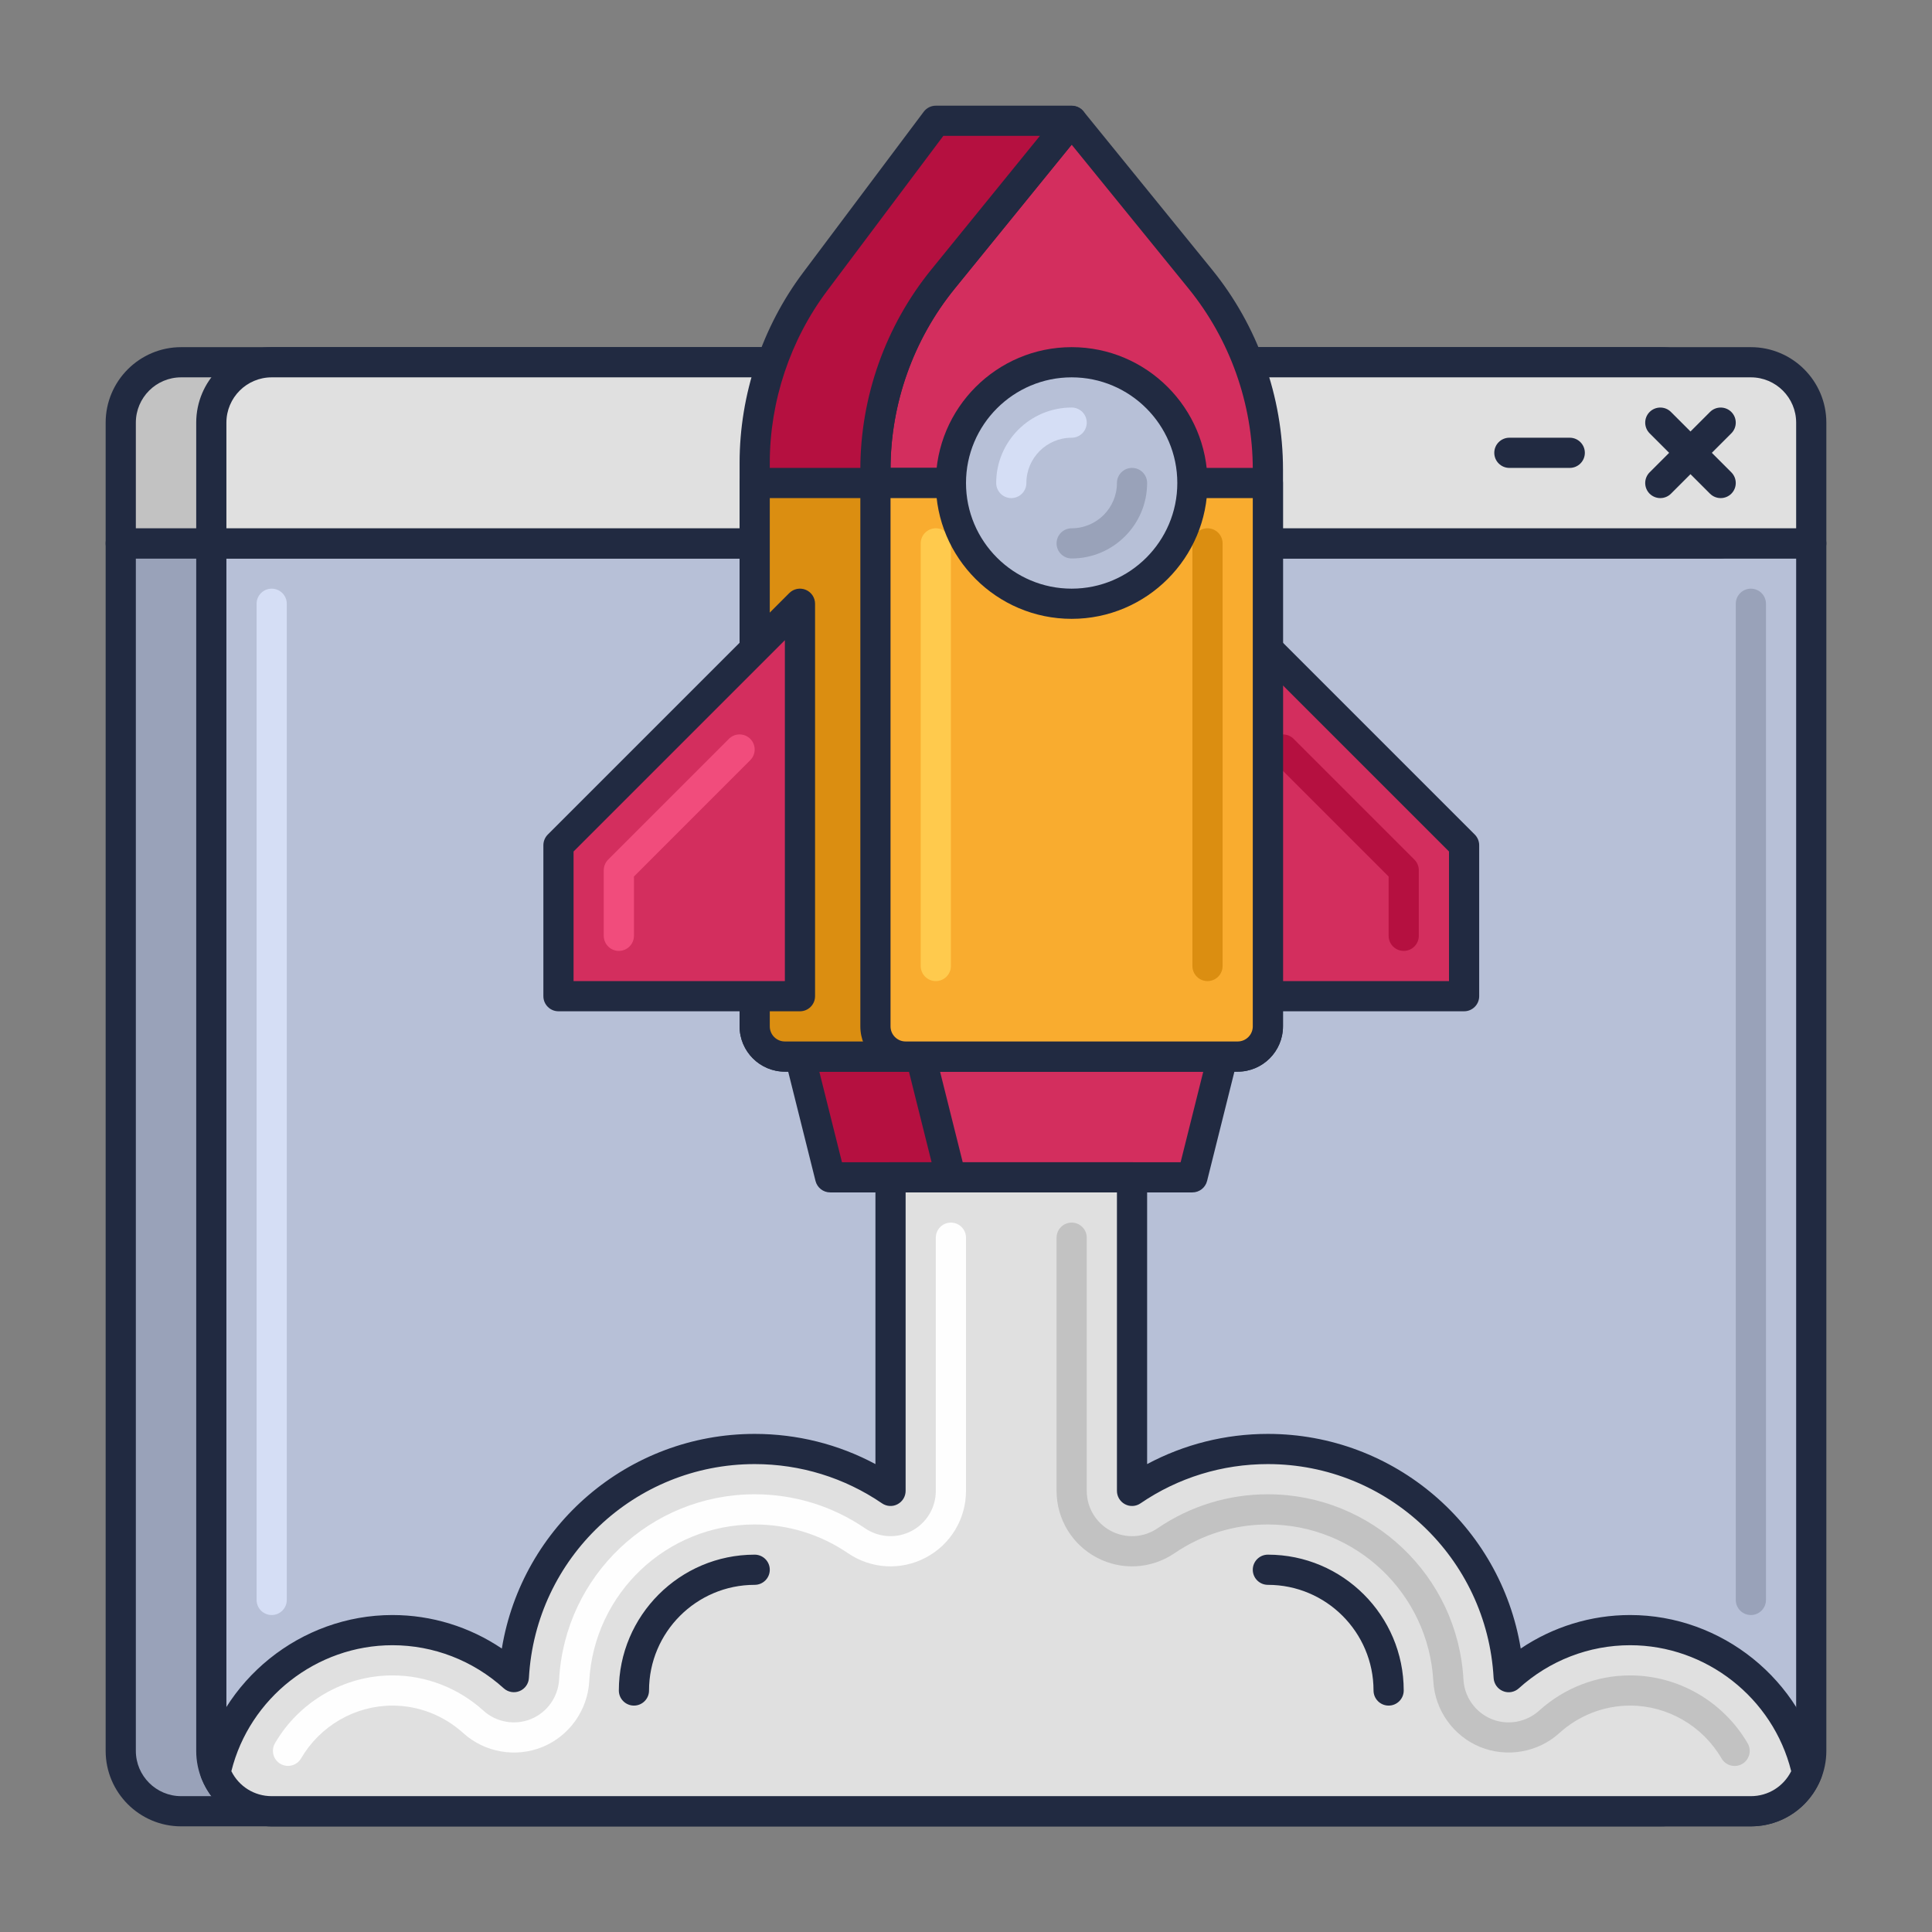 <?xml version="1.0" encoding="utf-8"?>
<!-- Generator: Adobe Illustrator 22.0.0, SVG Export Plug-In . SVG Version: 6.00 Build 0)  -->
<svg version="1.1" id="Icon_Set" xmlns="http://www.w3.org/2000/svg" xmlns:xlink="http://www.w3.org/1999/xlink" x="0px" y="0px"
	 viewBox="0 0 64 64" style="enable-background:new 0 0 64 64;" xml:space="preserve">
<rect x="0" y="0" width="64" height="64" fill="#808080" stroke="none"/>
<style type="text/css">
	.st0{fill:#C2C2C2;}
	.st1{fill:#212A41;}
	.st2{fill:#E0E0E0;}
	.st3{fill:#FEFEFE;}
	.st4{fill:#005B8A;}
	.st5{fill:#0079A8;}
	.st6{fill:#E0C8A4;}
	.st7{fill:#FEE6C2;}
	.st8{fill:#DB8E11;}
	.st9{fill:#F9AC2F;}
	.st10{fill:#FFCA4D;}
	.st11{fill:#D32E5E;}
	.st12{fill:#B51040;}
	.st13{fill:#6C696F;}
	.st14{fill:#F14C7C;}
	.st15{fill:#4E4B51;}
	.st16{fill:#E8D2A8;}
	.st17{fill:#C2AA86;}
	.st18{fill:#8A878D;}
	.st19{fill:#99A2B9;}
	.st20{fill:#B7C0D7;}
	.st21{fill:#D5DEF5;}
	.st22{fill:#302D33;}
	.st23{fill:#BED38E;}
	.st24{fill:#1E97C6;}
	.st25{fill:#A0B570;}
	.st26{fill:#DCF1AC;}
	.st27{fill:#A4A4A4;}
	.st28{fill:#7B849B;}
	.st29{fill:#BD7000;}
</style>
<g>
	<g>
		<path class="st19" d="M4,58V18h53v40c0,1.105-0.895,2-2,2H6C4.895,60,4,59.105,4,58z"/>
		<path class="st1" d="M55,60.5H6c-1.378,0-2.5-1.122-2.5-2.5V18c0-0.276,0.224-0.5,0.5-0.5h53c0.276,0,0.5,0.224,0.5,0.5v40
			C57.5,59.378,56.379,60.5,55,60.5z M4.5,18.5V58c0,0.827,0.673,1.5,1.5,1.5h49c0.827,0,1.5-0.673,1.5-1.5V18.5H4.5z"/>
	</g>
	<g>
		<path class="st20" d="M7,58V18h53v40c0,1.105-0.895,2-2,2H9C7.895,60,7,59.105,7,58z"/>
		<path class="st1" d="M58,60.5H9c-1.378,0-2.5-1.122-2.5-2.5V18c0-0.276,0.224-0.5,0.5-0.5h53c0.276,0,0.5,0.224,0.5,0.5v40
			C60.5,59.378,59.379,60.5,58,60.5z M7.5,18.5V58c0,0.827,0.673,1.5,1.5,1.5h49c0.827,0,1.5-0.673,1.5-1.5V18.5H7.5z"/>
	</g>
	<g>
		<path class="st0" d="M55,12H6c-1.105,0-2,0.895-2,2v4h53v-4C57,12.895,56.105,12,55,12z"/>
		<path class="st1" d="M57,18.5H4c-0.276,0-0.5-0.224-0.5-0.5v-4c0-1.378,1.122-2.5,2.5-2.5h49c1.379,0,2.5,1.122,2.5,2.5v4
			C57.5,18.276,57.276,18.5,57,18.5z M4.5,17.5h52V14c0-0.827-0.673-1.5-1.5-1.5H6c-0.827,0-1.5,0.673-1.5,1.5V17.5z"/>
	</g>
	<g>
		<path class="st19" d="M58,53.5c-0.276,0-0.5-0.224-0.5-0.5V20c0-0.276,0.224-0.5,0.5-0.5s0.5,0.224,0.5,0.5v33
			C58.5,53.276,58.276,53.5,58,53.5z"/>
	</g>
	<g>
		<path class="st21" d="M9,53.5c-0.276,0-0.5-0.224-0.5-0.5V20c0-0.276,0.224-0.5,0.5-0.5s0.5,0.224,0.5,0.5v33
			C9.5,53.276,9.276,53.5,9,53.5z"/>
	</g>
	<g>
		<path class="st2" d="M58,12H9c-1.105,0-2,0.895-2,2v4h53v-4C60,12.895,59.105,12,58,12z"/>
		<path class="st1" d="M60,18.5H7c-0.276,0-0.5-0.224-0.5-0.5v-4c0-1.378,1.122-2.5,2.5-2.5h49c1.379,0,2.5,1.122,2.5,2.5v4
			C60.5,18.276,60.276,18.5,60,18.5z M7.5,17.5h52V14c0-0.827-0.673-1.5-1.5-1.5H9c-0.827,0-1.5,0.673-1.5,1.5V17.5z"/>
	</g>
	<g>
		<path class="st1" d="M52,15.5h-2c-0.276,0-0.5-0.224-0.5-0.5s0.224-0.5,0.5-0.5h2c0.276,0,0.5,0.224,0.5,0.5S52.276,15.5,52,15.5z
			"/>
	</g>
	<g>
		<path class="st1" d="M57,16.5c-0.128,0-0.256-0.049-0.354-0.146l-2-2c-0.195-0.195-0.195-0.512,0-0.707s0.512-0.195,0.707,0l2,2
			c0.195,0.195,0.195,0.512,0,0.707C57.256,16.451,57.128,16.5,57,16.5z"/>
	</g>
	<g>
		<path class="st1" d="M55,16.5c-0.128,0-0.256-0.049-0.354-0.146c-0.195-0.195-0.195-0.512,0-0.707l2-2
			c0.195-0.195,0.512-0.195,0.707,0s0.195,0.512,0,0.707l-2,2C55.256,16.451,55.128,16.5,55,16.5z"/>
	</g>
	<g>
		<polygon class="st12" points="35.5,39 27.5,39 26.5,35 36.5,35 		"/>
		<path class="st1" d="M35.5,39.5h-8c-0.229,0-0.429-0.156-0.485-0.379l-1-4c-0.038-0.149-0.004-0.308,0.091-0.429
			c0.095-0.122,0.24-0.192,0.394-0.192h10c0.154,0,0.3,0.071,0.395,0.192c0.095,0.121,0.128,0.279,0.091,0.429l-1,4
			C35.93,39.344,35.729,39.5,35.5,39.5z M27.891,38.5h7.219l0.75-3h-8.719L27.891,38.5z"/>
	</g>
	<g>
		<polygon class="st11" points="40.5,33 48.5,33 48.5,28 40.5,20 		"/>
		<path class="st1" d="M48.5,33.5h-8c-0.276,0-0.5-0.224-0.5-0.5V20c0-0.202,0.122-0.385,0.309-0.462
			c0.186-0.077,0.402-0.034,0.545,0.108l8,8C48.947,27.74,49,27.867,49,28v5C49,33.276,48.776,33.5,48.5,33.5z M41,32.5h7v-4.293
			l-7-7V32.5z"/>
	</g>
	<g>
		<polygon class="st11" points="39.5,39 31.5,39 30.5,35 40.5,35 		"/>
		<path class="st1" d="M39.5,39.5h-8c-0.229,0-0.429-0.156-0.485-0.379l-1-4c-0.038-0.149-0.004-0.308,0.091-0.429
			c0.095-0.122,0.24-0.192,0.394-0.192h10c0.154,0,0.3,0.071,0.395,0.192c0.095,0.121,0.128,0.279,0.091,0.429l-1,4
			C39.93,39.344,39.729,39.5,39.5,39.5z M31.891,38.5h7.219l0.75-3h-8.719L31.891,38.5z"/>
	</g>
	<g>
		<path class="st2" d="M59.86,58.722C59.274,56.023,56.875,54,54,54c-1.55,0-2.958,0.593-4.022,1.557C49.746,51.346,46.269,48,42,48
			c-1.669,0-3.218,0.512-4.5,1.387V39h-8v10.387C28.218,48.512,26.669,48,25,48c-4.269,0-7.746,3.346-7.978,7.557
			C15.958,54.593,14.55,54,13,54c-2.875,0-5.274,2.023-5.86,4.722C7.43,59.469,8.151,60,9,60h22.921h3.158H58
			C58.849,60,59.57,59.469,59.86,58.722z"/>
		<path class="st1" d="M58,60.5H9c-1.037,0-1.95-0.627-2.327-1.597c-0.035-0.092-0.043-0.191-0.022-0.287
			C7.294,55.651,9.965,53.5,13,53.5c1.298,0,2.555,0.39,3.624,1.11c0.666-4.054,4.182-7.11,8.376-7.11c1.408,0,2.774,0.343,4,1V39
			c0-0.276,0.224-0.5,0.5-0.5h8c0.276,0,0.5,0.224,0.5,0.5v9.5c1.227-0.656,2.593-1,4-1c4.194,0,7.711,3.056,8.376,7.11
			C51.444,53.89,52.702,53.5,54,53.5c3.035,0,5.705,2.151,6.349,5.116c0.021,0.096,0.014,0.195-0.022,0.287
			C59.95,59.873,59.036,60.5,58,60.5z M7.664,58.673C7.917,59.18,8.428,59.5,9,59.5h49c0.572,0,1.082-0.32,1.336-0.827
			C58.733,56.246,56.515,54.5,54,54.5c-1.361,0-2.671,0.507-3.687,1.428c-0.143,0.13-0.348,0.167-0.526,0.092
			c-0.178-0.073-0.298-0.243-0.309-0.435C49.26,51.612,45.975,48.5,42,48.5c-1.513,0-2.972,0.449-4.219,1.3
			c-0.151,0.105-0.351,0.117-0.515,0.029C37.103,49.742,37,49.572,37,49.387V39.5h-7v9.887c0,0.186-0.103,0.355-0.267,0.442
			c-0.163,0.088-0.362,0.076-0.515-0.029c-1.247-0.851-2.706-1.3-4.218-1.3c-3.976,0-7.26,3.112-7.479,7.084
			c-0.01,0.192-0.13,0.362-0.309,0.435c-0.177,0.073-0.383,0.037-0.525-0.092C15.67,55.007,14.361,54.5,13,54.5
			C10.485,54.5,8.267,56.246,7.664,58.673z"/>
	</g>
	<g>
		<path class="st3" d="M9.54,58.498c-0.085,0-0.172-0.022-0.251-0.068c-0.238-0.139-0.319-0.445-0.18-0.684
			C9.916,56.361,11.407,55.5,13,55.5c1.112,0,2.183,0.415,3.016,1.169c0.426,0.386,1.045,0.494,1.577,0.275s0.896-0.731,0.928-1.305
			C18.709,52.197,21.555,49.5,25,49.5c1.311,0,2.575,0.389,3.655,1.126c0.46,0.313,1.053,0.348,1.546,0.087
			C30.694,50.452,31,49.944,31,49.387V41c0-0.276,0.224-0.5,0.5-0.5S32,40.724,32,41v8.387c0,0.929-0.51,1.776-1.332,2.21
			c-0.821,0.435-1.809,0.379-2.577-0.145C27.178,50.829,26.109,50.5,25,50.5c-2.914,0-5.321,2.281-5.481,5.194
			c-0.053,0.958-0.659,1.811-1.545,2.175c-0.887,0.365-1.919,0.184-2.629-0.459C14.696,56.823,13.863,56.5,13,56.5
			c-1.238,0-2.398,0.67-3.027,1.75C9.879,58.409,9.712,58.498,9.54,58.498z"/>
	</g>
	<g>
		<path class="st0" d="M57.461,58.5c-0.172,0-0.339-0.089-0.432-0.249c-0.63-1.08-1.79-1.751-3.029-1.751
			c-0.863,0-1.696,0.323-2.344,0.91c-0.711,0.644-1.741,0.822-2.629,0.459c-0.887-0.365-1.494-1.219-1.546-2.175
			C47.321,52.782,44.913,50.5,42,50.5c-1.108,0-2.178,0.329-3.092,0.952c-0.768,0.523-1.756,0.58-2.576,0.145
			C35.511,51.163,35,50.316,35,49.387V41c0-0.276,0.224-0.5,0.5-0.5S36,40.724,36,41v8.387c0,0.558,0.307,1.065,0.799,1.326
			c0.491,0.26,1.085,0.228,1.547-0.087C39.426,49.889,40.689,49.5,42,49.5c3.444,0,6.29,2.697,6.479,6.14
			c0.031,0.574,0.396,1.086,0.929,1.305c0.53,0.219,1.148,0.109,1.576-0.276C51.817,55.915,52.888,55.5,54,55.5
			c1.594,0,3.085,0.861,3.893,2.249c0.14,0.238,0.059,0.544-0.18,0.684C57.634,58.478,57.547,58.5,57.461,58.5z"/>
	</g>
	<g>
		<path class="st1" d="M21,56.5c-0.276,0-0.5-0.224-0.5-0.5c0-2.481,2.019-4.5,4.5-4.5c0.276,0,0.5,0.224,0.5,0.5
			s-0.224,0.5-0.5,0.5c-1.93,0-3.5,1.57-3.5,3.5C21.5,56.276,21.276,56.5,21,56.5z"/>
	</g>
	<g>
		<path class="st1" d="M46,56.5c-0.276,0-0.5-0.224-0.5-0.5c0-1.93-1.57-3.5-3.5-3.5c-0.276,0-0.5-0.224-0.5-0.5s0.224-0.5,0.5-0.5
			c2.481,0,4.5,2.019,4.5,4.5C46.5,56.276,46.276,56.5,46,56.5z"/>
	</g>
	<g>
		<path class="st12" d="M46.5,31.5c-0.276,0-0.5-0.224-0.5-0.5v-1.964l-3.854-3.854c-0.195-0.195-0.195-0.512,0-0.707
			s0.512-0.195,0.707,0l4,4C46.947,28.569,47,28.696,47,28.829V31C47,31.276,46.776,31.5,46.5,31.5z"/>
	</g>
	<g>
		<path class="st11" d="M35.5,4l-4.261,5.244C29.791,11.027,29,13.254,29,15.55V34c0,0.552,0.448,1,1,1h11c0.552,0,1-0.448,1-1
			V15.55c0-2.297-0.791-4.523-2.239-6.306L35.5,4z"/>
		<path class="st1" d="M41,35.5H30c-0.827,0-1.5-0.673-1.5-1.5V15.55c0-2.404,0.835-4.755,2.351-6.621l4.262-5.245
			c0.189-0.233,0.586-0.233,0.775,0l4.261,5.245c1.517,1.866,2.352,4.217,2.352,6.621V34C42.5,34.827,41.827,35.5,41,35.5z
			 M35.5,4.793L31.627,9.56c-1.372,1.688-2.127,3.815-2.127,5.99V34c0,0.276,0.224,0.5,0.5,0.5h11c0.275,0,0.5-0.224,0.5-0.5V15.55
			c0-2.175-0.756-4.302-2.127-5.99L35.5,4.793z"/>
	</g>
	<g>
		<path class="st12" d="M29,34V15.55c0-2.297,0.791-4.523,2.239-6.306L35.5,4H31l-4,5.333c-1.298,1.731-2,3.836-2,6V34
			c0,0.552,0.448,1,1,1h4C29.448,35,29,34.552,29,34z"/>
		<path class="st1" d="M30,35.5h-4c-0.827,0-1.5-0.673-1.5-1.5V15.333c0-2.257,0.746-4.494,2.1-6.299l4-5.333
			c0.094-0.126,0.243-0.2,0.4-0.2h4.5c0.193,0,0.368,0.111,0.451,0.285s0.059,0.38-0.063,0.53L31.627,9.56
			c-1.372,1.688-2.127,3.815-2.127,5.99V34c0,0.276,0.224,0.5,0.5,0.5c0.276,0,0.5,0.224,0.5,0.5S30.276,35.5,30,35.5z M31.25,4.5
			L27.4,9.633c-1.225,1.634-1.9,3.658-1.9,5.7V34c0,0.276,0.224,0.5,0.5,0.5h2.585C28.53,34.344,28.5,34.175,28.5,34V15.55
			c0-2.404,0.835-4.755,2.351-6.621L34.449,4.5H31.25z"/>
	</g>
	<g>
		<path class="st8" d="M25,16v18c0,0.552,0.448,1,1,1h11c0.552,0,1-0.448,1-1V16H25z"/>
		<path class="st1" d="M37,35.5H26c-0.827,0-1.5-0.673-1.5-1.5V16c0-0.276,0.224-0.5,0.5-0.5h13c0.276,0,0.5,0.224,0.5,0.5v18
			C38.5,34.827,37.827,35.5,37,35.5z M25.5,16.5V34c0,0.276,0.224,0.5,0.5,0.5h11c0.275,0,0.5-0.224,0.5-0.5V16.5H25.5z"/>
	</g>
	<g>
		<path class="st9" d="M29,16v18c0,0.552,0.448,1,1,1h11c0.552,0,1-0.448,1-1V16H29z"/>
		<path class="st1" d="M41,35.5H30c-0.827,0-1.5-0.673-1.5-1.5V16c0-0.276,0.224-0.5,0.5-0.5h13c0.276,0,0.5,0.224,0.5,0.5v18
			C42.5,34.827,41.827,35.5,41,35.5z M29.5,16.5V34c0,0.276,0.224,0.5,0.5,0.5h11c0.275,0,0.5-0.224,0.5-0.5V16.5H29.5z"/>
	</g>
	<g>
		<polygon class="st11" points="26.5,33 18.5,33 18.5,28 26.5,20 		"/>
		<path class="st1" d="M26.5,33.5h-8c-0.276,0-0.5-0.224-0.5-0.5v-5c0-0.133,0.053-0.26,0.146-0.354l8-8
			c0.143-0.143,0.358-0.186,0.545-0.108C26.878,19.615,27,19.798,27,20v13C27,33.276,26.776,33.5,26.5,33.5z M19,32.5h7V21.207l-7,7
			V32.5z"/>
	</g>
	<g>
		<path class="st14" d="M20.5,31.5c-0.276,0-0.5-0.224-0.5-0.5v-2.171c0-0.133,0.053-0.26,0.146-0.354l4-4
			c0.195-0.195,0.512-0.195,0.707,0s0.195,0.512,0,0.707L21,29.036V31C21,31.276,20.776,31.5,20.5,31.5z"/>
	</g>
	<g>
		<path class="st10" d="M31,32.5c-0.276,0-0.5-0.224-0.5-0.5V18c0-0.276,0.224-0.5,0.5-0.5s0.5,0.224,0.5,0.5v14
			C31.5,32.276,31.276,32.5,31,32.5z"/>
	</g>
	<g>
		<path class="st8" d="M40,32.5c-0.276,0-0.5-0.224-0.5-0.5V18c0-0.276,0.224-0.5,0.5-0.5s0.5,0.224,0.5,0.5v14
			C40.5,32.276,40.276,32.5,40,32.5z"/>
	</g>
	<g>
		<circle class="st20" cx="35.5" cy="16" r="4"/>
		<path class="st1" d="M35.5,20.5c-2.481,0-4.5-2.019-4.5-4.5s2.019-4.5,4.5-4.5S40,13.519,40,16S37.981,20.5,35.5,20.5z M35.5,12.5
			c-1.93,0-3.5,1.57-3.5,3.5s1.57,3.5,3.5,3.5S39,17.93,39,16S37.43,12.5,35.5,12.5z"/>
	</g>
	<g>
		<path class="st19" d="M35.5,18.5c-0.276,0-0.5-0.224-0.5-0.5s0.224-0.5,0.5-0.5c0.827,0,1.5-0.673,1.5-1.5
			c0-0.276,0.224-0.5,0.5-0.5S38,15.724,38,16C38,17.378,36.879,18.5,35.5,18.5z"/>
	</g>
	<g>
		<path class="st21" d="M33.5,16.5c-0.276,0-0.5-0.224-0.5-0.5c0-1.378,1.121-2.5,2.5-2.5c0.276,0,0.5,0.224,0.5,0.5
			s-0.224,0.5-0.5,0.5c-0.827,0-1.5,0.673-1.5,1.5C34,16.276,33.776,16.5,33.5,16.5z"/>
	</g>
</g>
</svg>
